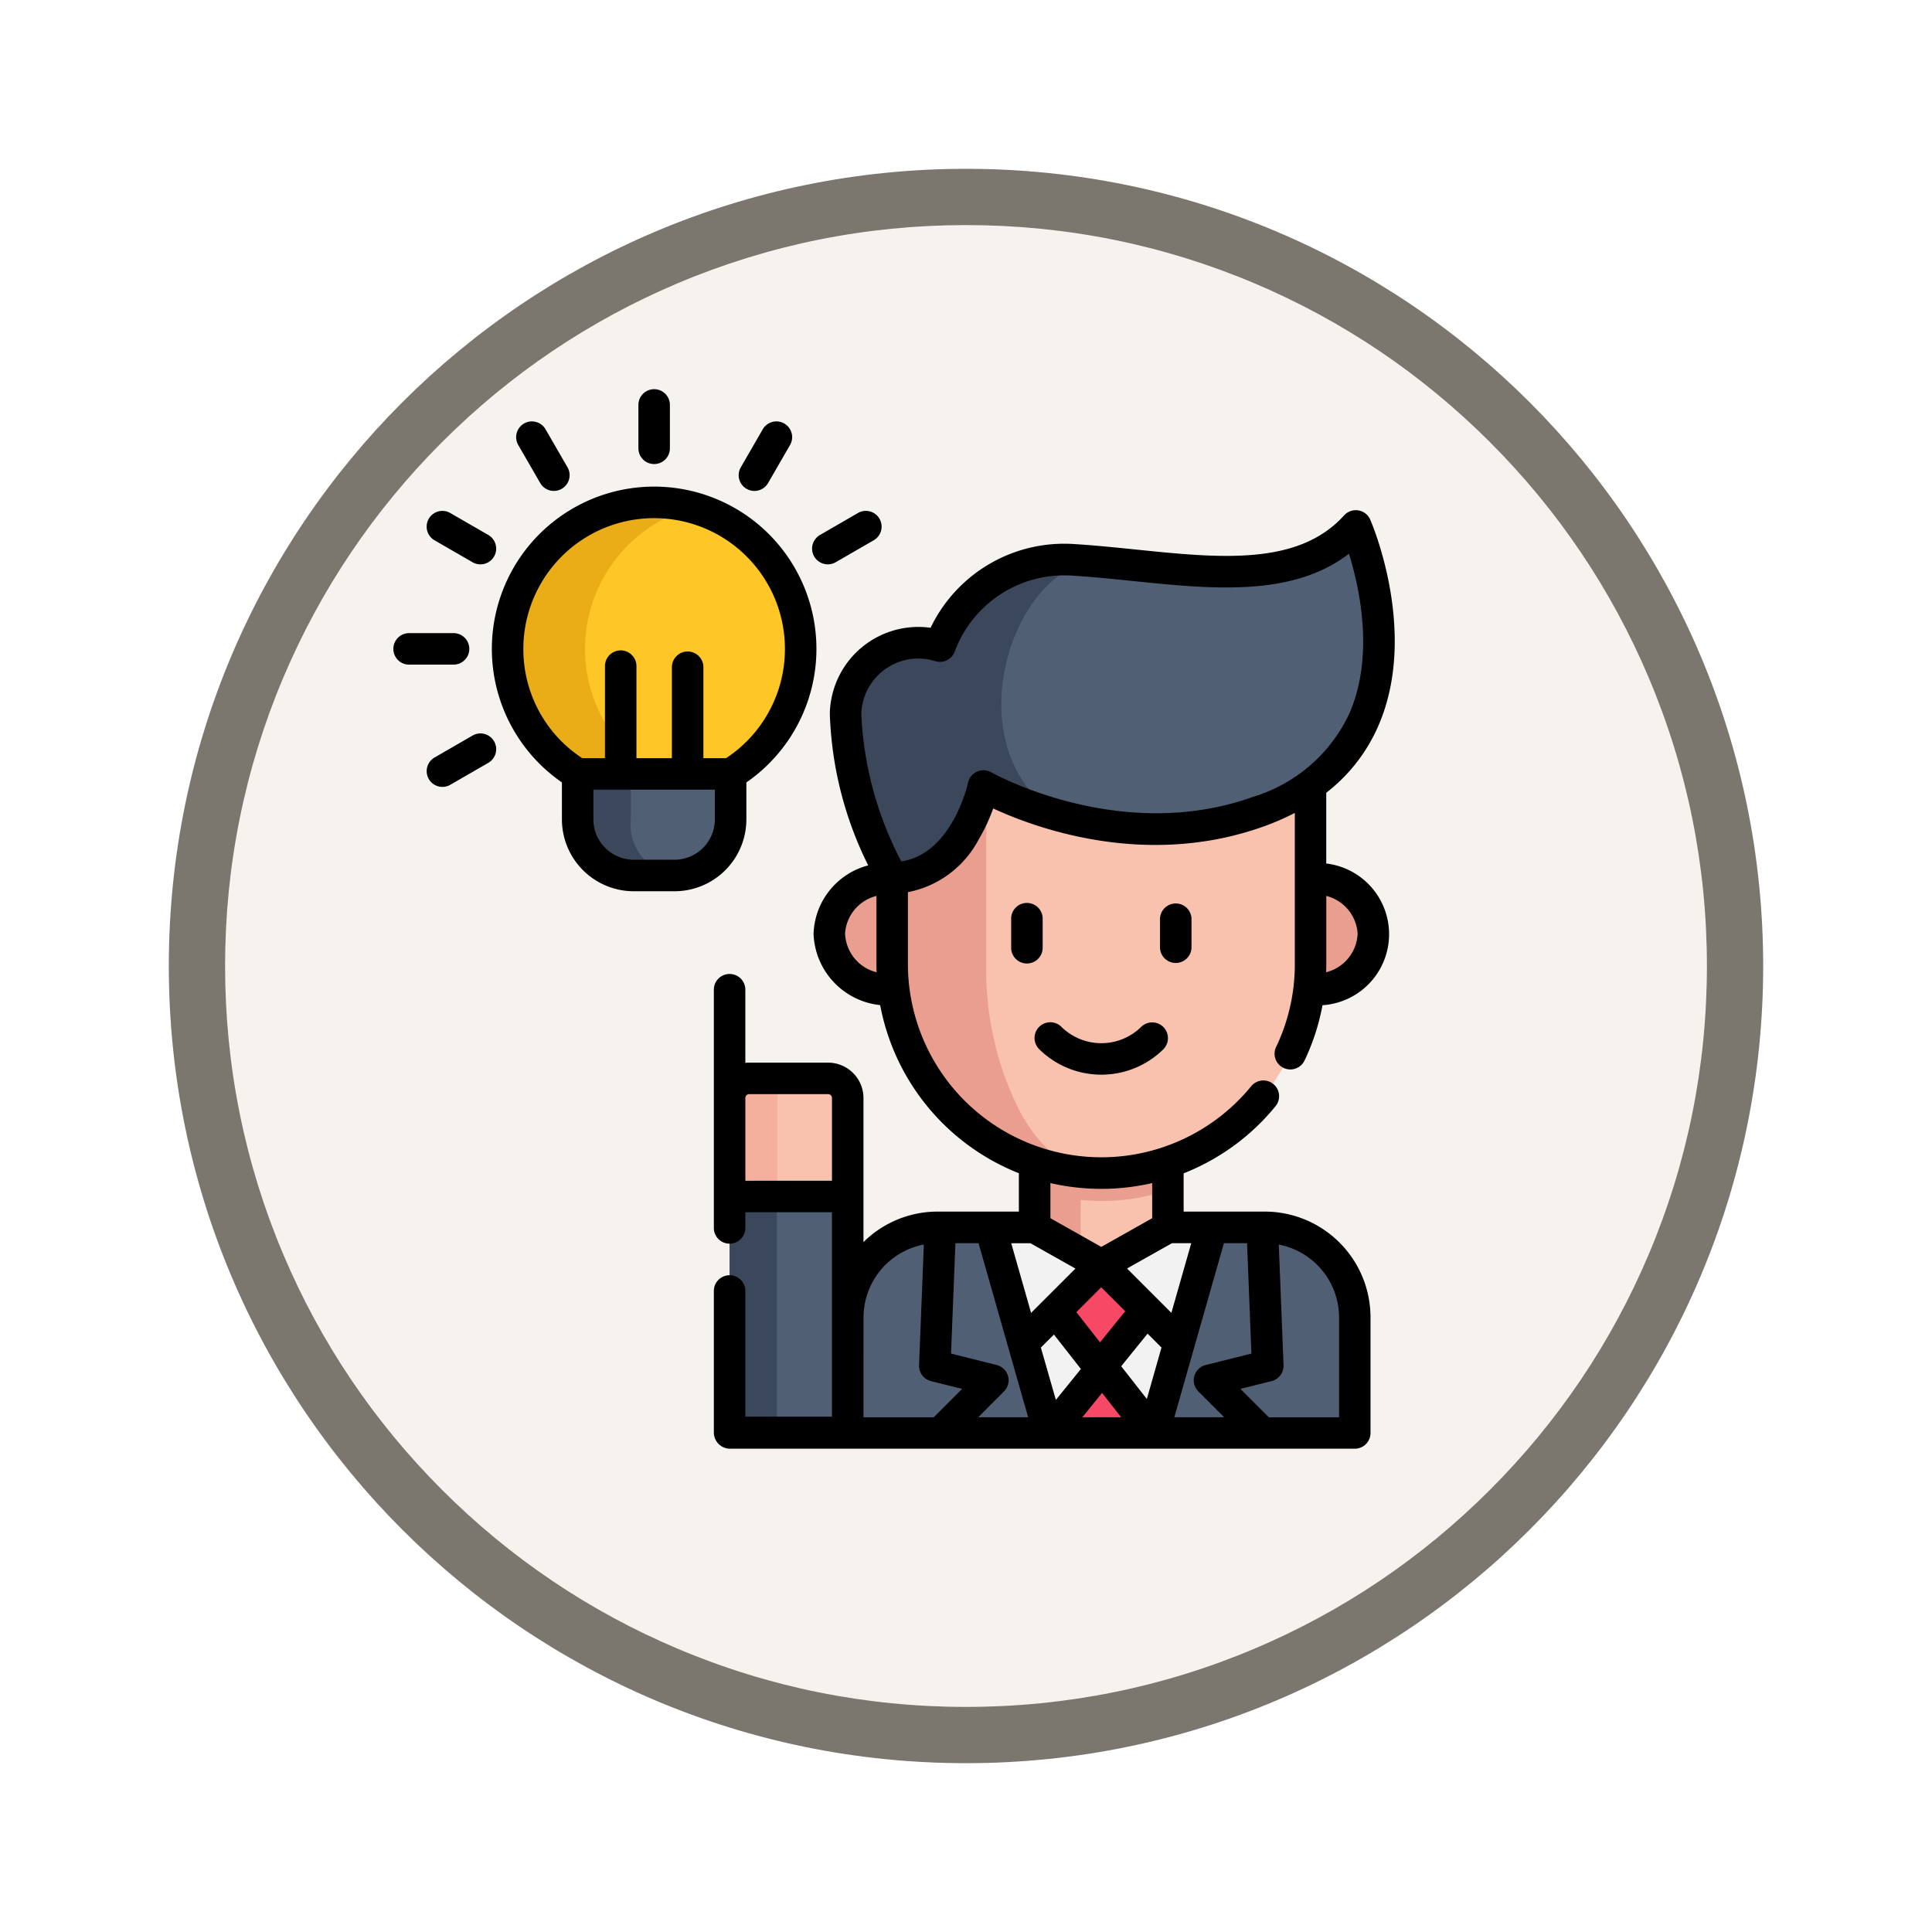 <svg xmlns="http://www.w3.org/2000/svg" xmlns:xlink="http://www.w3.org/1999/xlink" width="103" height="103" viewBox="0 0 103 103">
  <defs>
    <filter id="Trazado_904820" x="0" y="0" width="103" height="103" filterUnits="userSpaceOnUse">
      <feOffset dy="3" input="SourceAlpha"/>
      <feGaussianBlur stdDeviation="3" result="blur"/>
      <feFlood flood-opacity="0.161"/>
      <feComposite operator="in" in2="blur"/>
      <feComposite in="SourceGraphic"/>
    </filter>
  </defs>
  <g id="Grupo_1225249" data-name="Grupo 1225249" transform="translate(-171 -2044)">
    <g id="Grupo_1225073" data-name="Grupo 1225073" transform="translate(-28.5 -1141.108)">
      <g id="Grupo_1219746" data-name="Grupo 1219746" transform="translate(208.5 3191.108)">
        <g id="Grupo_1202418" data-name="Grupo 1202418" transform="translate(0 0)">
          <g id="Grupo_1177315" data-name="Grupo 1177315" transform="translate(0 0)">
            <g id="Grupo_1173585" data-name="Grupo 1173585">
              <g id="Grupo_1173428" data-name="Grupo 1173428" transform="translate(0 0)">
                <g id="Grupo_1171958" data-name="Grupo 1171958">
                  <g id="Grupo_1167341" data-name="Grupo 1167341">
                    <g id="Grupo_1166792" data-name="Grupo 1166792">
                      <g transform="matrix(1, 0, 0, 1, -9, -6)" filter="url(#Trazado_904820)">
                        <g id="Trazado_904820-2" data-name="Trazado 904820" transform="translate(9 6)" fill="#f6f3ef">
                          <path d="M 42.5 83.5 C 36.965 83.5 31.595 82.417 26.542 80.279 C 21.659 78.214 17.275 75.258 13.509 71.492 C 9.743 67.726 6.786 63.341 4.721 58.459 C 2.584 53.405 1.5 48.036 1.5 42.5 C 1.5 36.965 2.584 31.595 4.721 26.542 C 6.786 21.659 9.743 17.275 13.509 13.509 C 17.275 9.743 21.659 6.786 26.542 4.721 C 31.595 2.584 36.965 1.5 42.5 1.5 C 48.036 1.5 53.405 2.584 58.459 4.721 C 63.341 6.786 67.726 9.743 71.492 13.509 C 75.258 17.275 78.214 21.659 80.279 26.542 C 82.417 31.595 83.5 36.965 83.5 42.5 C 83.5 48.036 82.417 53.405 80.279 58.459 C 78.214 63.341 75.258 67.726 71.492 71.492 C 67.726 75.258 63.341 78.214 58.459 80.279 C 53.405 82.417 48.036 83.5 42.5 83.5 Z" stroke="none"/>
                          <path d="M 42.5 3 C 37.166 3 31.994 4.044 27.126 6.103 C 22.423 8.092 18.198 10.941 14.569 14.569 C 10.941 18.198 8.092 22.423 6.103 27.126 C 4.044 31.994 3 37.166 3 42.5 C 3 47.834 4.044 53.007 6.103 57.875 C 8.092 62.578 10.941 66.802 14.569 70.431 C 18.198 74.06 22.423 76.908 27.126 78.897 C 31.994 80.956 37.166 82 42.5 82 C 47.834 82 53.007 80.956 57.875 78.897 C 62.578 76.908 66.802 74.06 70.431 70.431 C 74.06 66.802 76.908 62.578 78.897 57.875 C 80.956 53.007 82 47.834 82 42.5 C 82 37.166 80.956 31.994 78.897 27.126 C 76.908 22.423 74.06 18.198 70.431 14.569 C 66.802 10.941 62.578 8.092 57.875 6.103 C 53.007 4.044 47.834 3 42.5 3 M 42.5 0 C 65.972 0 85 19.028 85 42.5 C 85 65.972 65.972 85 42.5 85 C 19.028 85 -7.62939453125e-06 65.972 -7.62939453125e-06 42.5 C -7.62939453125e-06 19.028 19.028 0 42.5 0 Z" stroke="none" fill="#7b776f"/>
                        </g>
                      </g>
                    </g>
                  </g>
                </g>
              </g>
            </g>
          </g>
        </g>
      </g>
    </g>
    <g id="idea_1_" data-name="idea (1)" transform="translate(192 2064.72)">
      <path id="Trazado_1175278" data-name="Trazado 1175278" d="M236.241,405.1h5.167a4.8,4.8,0,0,1,4.8,4.8v6.164H219.172V409.9a4.8,4.8,0,0,1,4.8-4.8h5.167" transform="translate(-194.979 -360.385)" fill="#515f75"/>
      <path id="Trazado_1175279" data-name="Trazado 1175279" d="M288.078,405.1l3.123,10.96h5.575L299.9,405.1" transform="translate(-256.279 -360.385)" fill="#f2f2f2"/>
      <path id="Trazado_1175280" data-name="Trazado 1175280" d="M316.54,349.282v6.159l-3.553,2-1.1-.618-2.455-1.383v-6.163h2.455Zm0,0" transform="translate(-275.277 -310.723)" fill="#f9c2af"/>
      <path id="Trazado_1175281" data-name="Trazado 1175281" d="M316.543,476.285l2.823-3.488,2.732,3.488" transform="translate(-281.602 -420.608)" fill="#f74866"/>
      <path id="Trazado_1175282" data-name="Trazado 1175282" d="M311.889,349.279h-2.455v6.162l2.455,1.384v-2.849c.363.035.73.056,1.1.056a11.137,11.137,0,0,0,3.548-.576v-4.172Zm0,0" transform="translate(-275.277 -310.723)" fill="#ea9e8f"/>
      <path id="Trazado_1175283" data-name="Trazado 1175283" d="M213.631,242.243a3.017,3.017,0,1,1,0-6h22.306a3.017,3.017,0,1,1,0,6" transform="translate(-187.07 -210.168)" fill="#ea9e8f"/>
      <path id="Trazado_1175284" data-name="Trazado 1175284" d="M262.935,176.8V187.95a11.153,11.153,0,0,1-22.306,0V176.8" transform="translate(-214.067 -157.281)" fill="#f9c2af"/>
      <path id="Trazado_1175285" data-name="Trazado 1175285" d="M251.7,199.1a11.151,11.151,0,0,1-11.074-11.152V176.793h5.021v11.154a16.71,16.71,0,0,0,1.8,7.886C248.538,197.82,250.041,199.06,251.7,199.1Zm0,0" transform="translate(-214.067 -157.278)" fill="#ea9e8f"/>
      <path id="Trazado_1175286" data-name="Trazado 1175286" d="M240.149,81.566a17.658,17.658,0,0,1-10.721.195h0a18.821,18.821,0,0,1-3.95-1.557S224.46,85.1,220.608,85.1c0,0-2.563-4.534-2.482-8.728a3.874,3.874,0,0,1,5.031-3.625,7.1,7.1,0,0,1,7.1-4.6c.486.03.976.069,1.467.113l.283.025.029,0c5.1.479,10.261,1.411,13.294-1.946,0,0,5.013,11.55-5.18,15.222Zm0,0" transform="translate(-194.046 -59.02)" fill="#515f75"/>
      <path id="Trazado_1175287" data-name="Trazado 1175287" d="M230.256,82.58c.486.03.975.069,1.467.113-4.5-.19-8.071,9.715-2.3,13.5a18.822,18.822,0,0,1-3.95-1.557s-1.017,4.895-4.869,4.895c0,0-2.563-4.534-2.482-8.728a3.874,3.874,0,0,1,5.031-3.625,7.1,7.1,0,0,1,7.1-4.6Zm0,0" transform="translate(-194.046 -73.453)" fill="#3b485b"/>
      <path id="Trazado_1175288" data-name="Trazado 1175288" d="M319.477,425.683l2.37,3.026,2.45-3.026-2.375-2.444Z" transform="translate(-284.212 -376.52)" fill="#f74866"/>
      <path id="Trazado_1175289" data-name="Trazado 1175289" d="M343.918,83.945l-.031,0,.029,0Zm0,0" transform="translate(-305.927 -74.676)" fill="#f4af9d"/>
      <path id="Trazado_1175290" data-name="Trazado 1175290" d="M96.913,161.477v5.141a3,3,0,0,1-2.991,2.99H91.749a2.99,2.99,0,0,1-2.991-2.99v-5.141Zm0,0" transform="translate(-78.96 -143.652)" fill="#3b485b"/>
      <path id="Trazado_1175291" data-name="Trazado 1175291" d="M119.762,161.477v5.141a2.676,2.676,0,1,1-5.32,0v-5.141Zm0,0" transform="translate(-101.809 -143.652)" fill="#515f75"/>
      <path id="Trazado_1175292" data-name="Trazado 1175292" d="M70.543,62.726a7.808,7.808,0,0,1-3.734,6.664H58.654a7.813,7.813,0,1,1,11.889-6.664Zm0,0" transform="translate(-48.856 -48.852)" fill="#eaad18"/>
      <path id="Trazado_1175293" data-name="Trazado 1175293" d="M103.82,64.954a7.808,7.808,0,0,1-3.734,6.664H96.06a7.813,7.813,0,0,1,2.014-14.2A7.814,7.814,0,0,1,103.82,64.954Zm0,0" transform="translate(-82.133 -51.08)" fill="#ffc627"/>
      <path id="Trazado_1175294" data-name="Trazado 1175294" d="M168.433,334.166v5.247h-6.3v-5.247a1.049,1.049,0,0,1,1.049-1.049h4.2A1.049,1.049,0,0,1,168.433,334.166Zm0,0" transform="translate(-144.239 -296.346)" fill="#f4af9d"/>
      <path id="Trazado_1175295" data-name="Trazado 1175295" d="M188.88,334.166v5.247h-3.759v-5.247a1.048,1.048,0,0,1,1.049-1.049h1.661a1.049,1.049,0,0,1,1.049,1.049Zm0,0" transform="translate(-164.687 -296.346)" fill="#f9c2af"/>
      <path id="Trazado_1175296" data-name="Trazado 1175296" d="M162.137,390.152h6.3v12.58h-6.3Zm0,0" transform="translate(-144.24 -347.086)" fill="#515f75"/>
      <path id="Trazado_1175297" data-name="Trazado 1175297" d="M162.137,390.152h2.518v12.58h-2.518Zm0,0" transform="translate(-144.24 -347.086)" fill="#3b485b"/>
      <path id="Trazado_1175298" data-name="Trazado 1175298" d="M371.683,250.776v-1.55a.84.84,0,0,0-1.679,0v1.55a.84.84,0,0,0,1.679,0Zm0,0" transform="translate(-329.161 -220.969)"/>
      <path id="Trazado_1175299" data-name="Trazado 1175299" d="M299.8,249.226a.839.839,0,1,0-1.679,0v1.55a.839.839,0,1,0,1.679,0Zm0,0" transform="translate(-265.213 -220.969)"/>
      <path id="Trazado_1175300" data-name="Trazado 1175300" d="M184.517,87.33a.84.84,0,1,0,1.518.718,11.857,11.857,0,0,0,.945-2.922,3.794,3.794,0,0,0,.2-7.554V73.8a9.063,9.063,0,0,0,2.788-3.593c2.129-4.929-.336-10.721-.442-10.966a.839.839,0,0,0-1.393-.229c-2.448,2.708-6.638,2.278-11.073,1.824-1.091-.112-2.219-.227-3.326-.295a7.9,7.9,0,0,0-7.648,4.464,4.72,4.72,0,0,0-5.372,4.579,19.508,19.508,0,0,0,2.046,8.088,3.9,3.9,0,0,0-2.913,3.655,3.966,3.966,0,0,0,3.551,3.794,12.03,12.03,0,0,0,7.394,8.963v2.045h-4.328a5.615,5.615,0,0,0-3.956,1.627V90.076a1.89,1.89,0,0,0-1.888-1.888h-4.2a1.983,1.983,0,0,0-.21.012V84.3a.839.839,0,1,0-1.679,0V97a.839.839,0,1,0,1.679,0v-.839h4.617v10.9h-4.617v-6.7a.839.839,0,1,0-1.679,0V107.9a.866.866,0,0,0,.839.87H188.7a.839.839,0,0,0,.84-.84v-6.165a5.642,5.642,0,0,0-5.636-5.636h-4.327V94.089a11.98,11.98,0,0,0,4.9-3.58.839.839,0,0,0-1.3-1.062,10.314,10.314,0,0,1-18.3-6.523V79.1a5.434,5.434,0,0,0,3.759-2.784,9.556,9.556,0,0,0,.788-1.679c2.238,1.037,8.144,3.22,14.44.952a13.411,13.411,0,0,0,1.64-.715v8.048a10.213,10.213,0,0,1-.985,4.406Zm-5.559,10.482h1.025l-1.059,3.715-2.364-2.364Zm4,0,.232,5.887-2.438.61a.839.839,0,0,0-.39,1.408l1.377,1.377h-2.659l2.644-9.281ZM170.216,104.9a.839.839,0,0,0-.6-.59l-2.439-.61.232-5.887h1.234l2.644,9.281h-2.66L170,105.716a.838.838,0,0,0,.215-.818Zm4.967-4.737,1.279,1.278L175.12,103.1l-1.262-1.61Zm3.213,3.214-.781,2.742-1.367-1.745,1.407-1.738Zm-5.734-.692,1.438,1.835-1.335,1.649-.8-2.792Zm2.566,3.11,1.019,1.3h-2.072Zm-3.784-4.265-1.059-3.715h1.024l2.4,1.351Zm-15.233-7.044V90.075a.209.209,0,0,1,.209-.209h4.2a.209.209,0,0,1,.209.209v4.408Zm6.3,7.286a3.963,3.963,0,0,1,3.215-3.886l-.254,6.432a.839.839,0,0,0,.635.848l1.662.415-1.516,1.516h-3.744Zm25.353,0v5.325h-3.744l-1.515-1.515,1.662-.416a.84.84,0,0,0,.636-.847l-.254-6.432a3.963,3.963,0,0,1,3.215,3.886ZM177.9,94.609v1.873l-2.713,1.529-2.713-1.529V94.609a12.112,12.112,0,0,0,5.427,0ZM161.525,81.332A2.211,2.211,0,0,1,163.2,79.3v3.626c0,.149,0,.3.009.445a2.213,2.213,0,0,1-1.68-2.037Zm21.768-7.32c-7.091,2.555-13.9-1.263-13.97-1.3a.841.841,0,0,0-1.24.555c-.009.04-.835,3.786-3.559,4.193a18.693,18.693,0,0,1-2.132-7.837,3.044,3.044,0,0,1,3.032-2.979,3.063,3.063,0,0,1,.912.14.84.84,0,0,0,1.036-.509,6.229,6.229,0,0,1,6.26-4.051c1.073.065,2.184.179,3.258.289,4.177.428,8.482.869,11.5-1.456.561,1.8,1.363,5.416.034,8.49a8.313,8.313,0,0,1-5.135,4.467Zm5.559,7.32a2.213,2.213,0,0,1-1.679,2.037c.005-.148.009-.3.009-.445V79.3a2.21,2.21,0,0,1,1.671,2.034Zm0,0" transform="translate(-137.474 -52.256)"/>
      <path id="Trazado_1175301" data-name="Trazado 1175301" d="M312.849,308.681a4.694,4.694,0,0,0,3.33-1.377.84.84,0,0,0-1.187-1.187,3.033,3.033,0,0,1-4.285,0,.84.84,0,0,0-1.187,1.188A4.7,4.7,0,0,0,312.849,308.681Zm0,0" transform="translate(-275.135 -272.108)"/>
      <path id="Trazado_1175302" data-name="Trazado 1175302" d="M60.881,65.051V63.079a8.652,8.652,0,1,0-9.834,0v1.972a3.834,3.834,0,0,0,3.83,3.83h2.174a3.834,3.834,0,0,0,3.83-3.83Zm-11.89-9.09A6.973,6.973,0,1,1,59.8,61.786h-1.21V56.909a.84.84,0,0,0-1.679,0v4.877h-1.89V56.909a.84.84,0,1,0-1.679,0v4.877H52.131a6.928,6.928,0,0,1-3.139-5.825ZM59.2,65.051A2.153,2.153,0,0,1,57.051,67.2H54.877a2.153,2.153,0,0,1-2.151-2.151V63.464H59.2Zm0,0" transform="translate(-42.09 -42.086)"/>
      <path id="Trazado_1175303" data-name="Trazado 1175303" d="M4.02,118.925a.84.84,0,0,0-.84-.84H.84a.84.84,0,1,0,0,1.679H3.181A.84.84,0,0,0,4.02,118.925Zm0,0" transform="translate(0 -105.051)"/>
      <path id="Trazado_1175304" data-name="Trazado 1175304" d="M202.82,61.891a.837.837,0,0,0,.419-.113l2.027-1.171a.839.839,0,1,0-.84-1.454L202.4,60.325a.839.839,0,0,0,.42,1.566Zm0,0" transform="translate(-179.685 -52.524)"/>
      <path id="Trazado_1175305" data-name="Trazado 1175305" d="M18.269,166.634l-2.027,1.171a.839.839,0,1,0,.84,1.454l2.027-1.171a.839.839,0,1,0-.84-1.454Zm0,0" transform="translate(-14.075 -148.14)"/>
      <path id="Trazado_1175306" data-name="Trazado 1175306" d="M166.941,19.413a.839.839,0,0,0,1.147-.307l1.171-2.028a.839.839,0,1,0-1.454-.839l-1.171,2.027a.839.839,0,0,0,.307,1.147Zm0,0" transform="translate(-148.14 -14.073)"/>
      <path id="Trazado_1175307" data-name="Trazado 1175307" d="M118.925,4.02a.84.84,0,0,0,.84-.84V.84a.84.84,0,0,0-1.679,0V3.181A.84.84,0,0,0,118.925,4.02Zm0,0" transform="translate(-105.051 0)"/>
      <path id="Trazado_1175308" data-name="Trazado 1175308" d="M60.325,19.106a.839.839,0,0,0,1.454-.84l-1.171-2.027a.839.839,0,1,0-1.454.839Zm0,0" transform="translate(-52.524 -14.073)"/>
      <path id="Trazado_1175309" data-name="Trazado 1175309" d="M16.239,60.608l2.027,1.171a.839.839,0,0,0,.84-1.454l-2.028-1.171a.839.839,0,1,0-.839,1.454Zm0,0" transform="translate(-14.073 -52.524)"/>
    </g>
  </g>
</svg>
